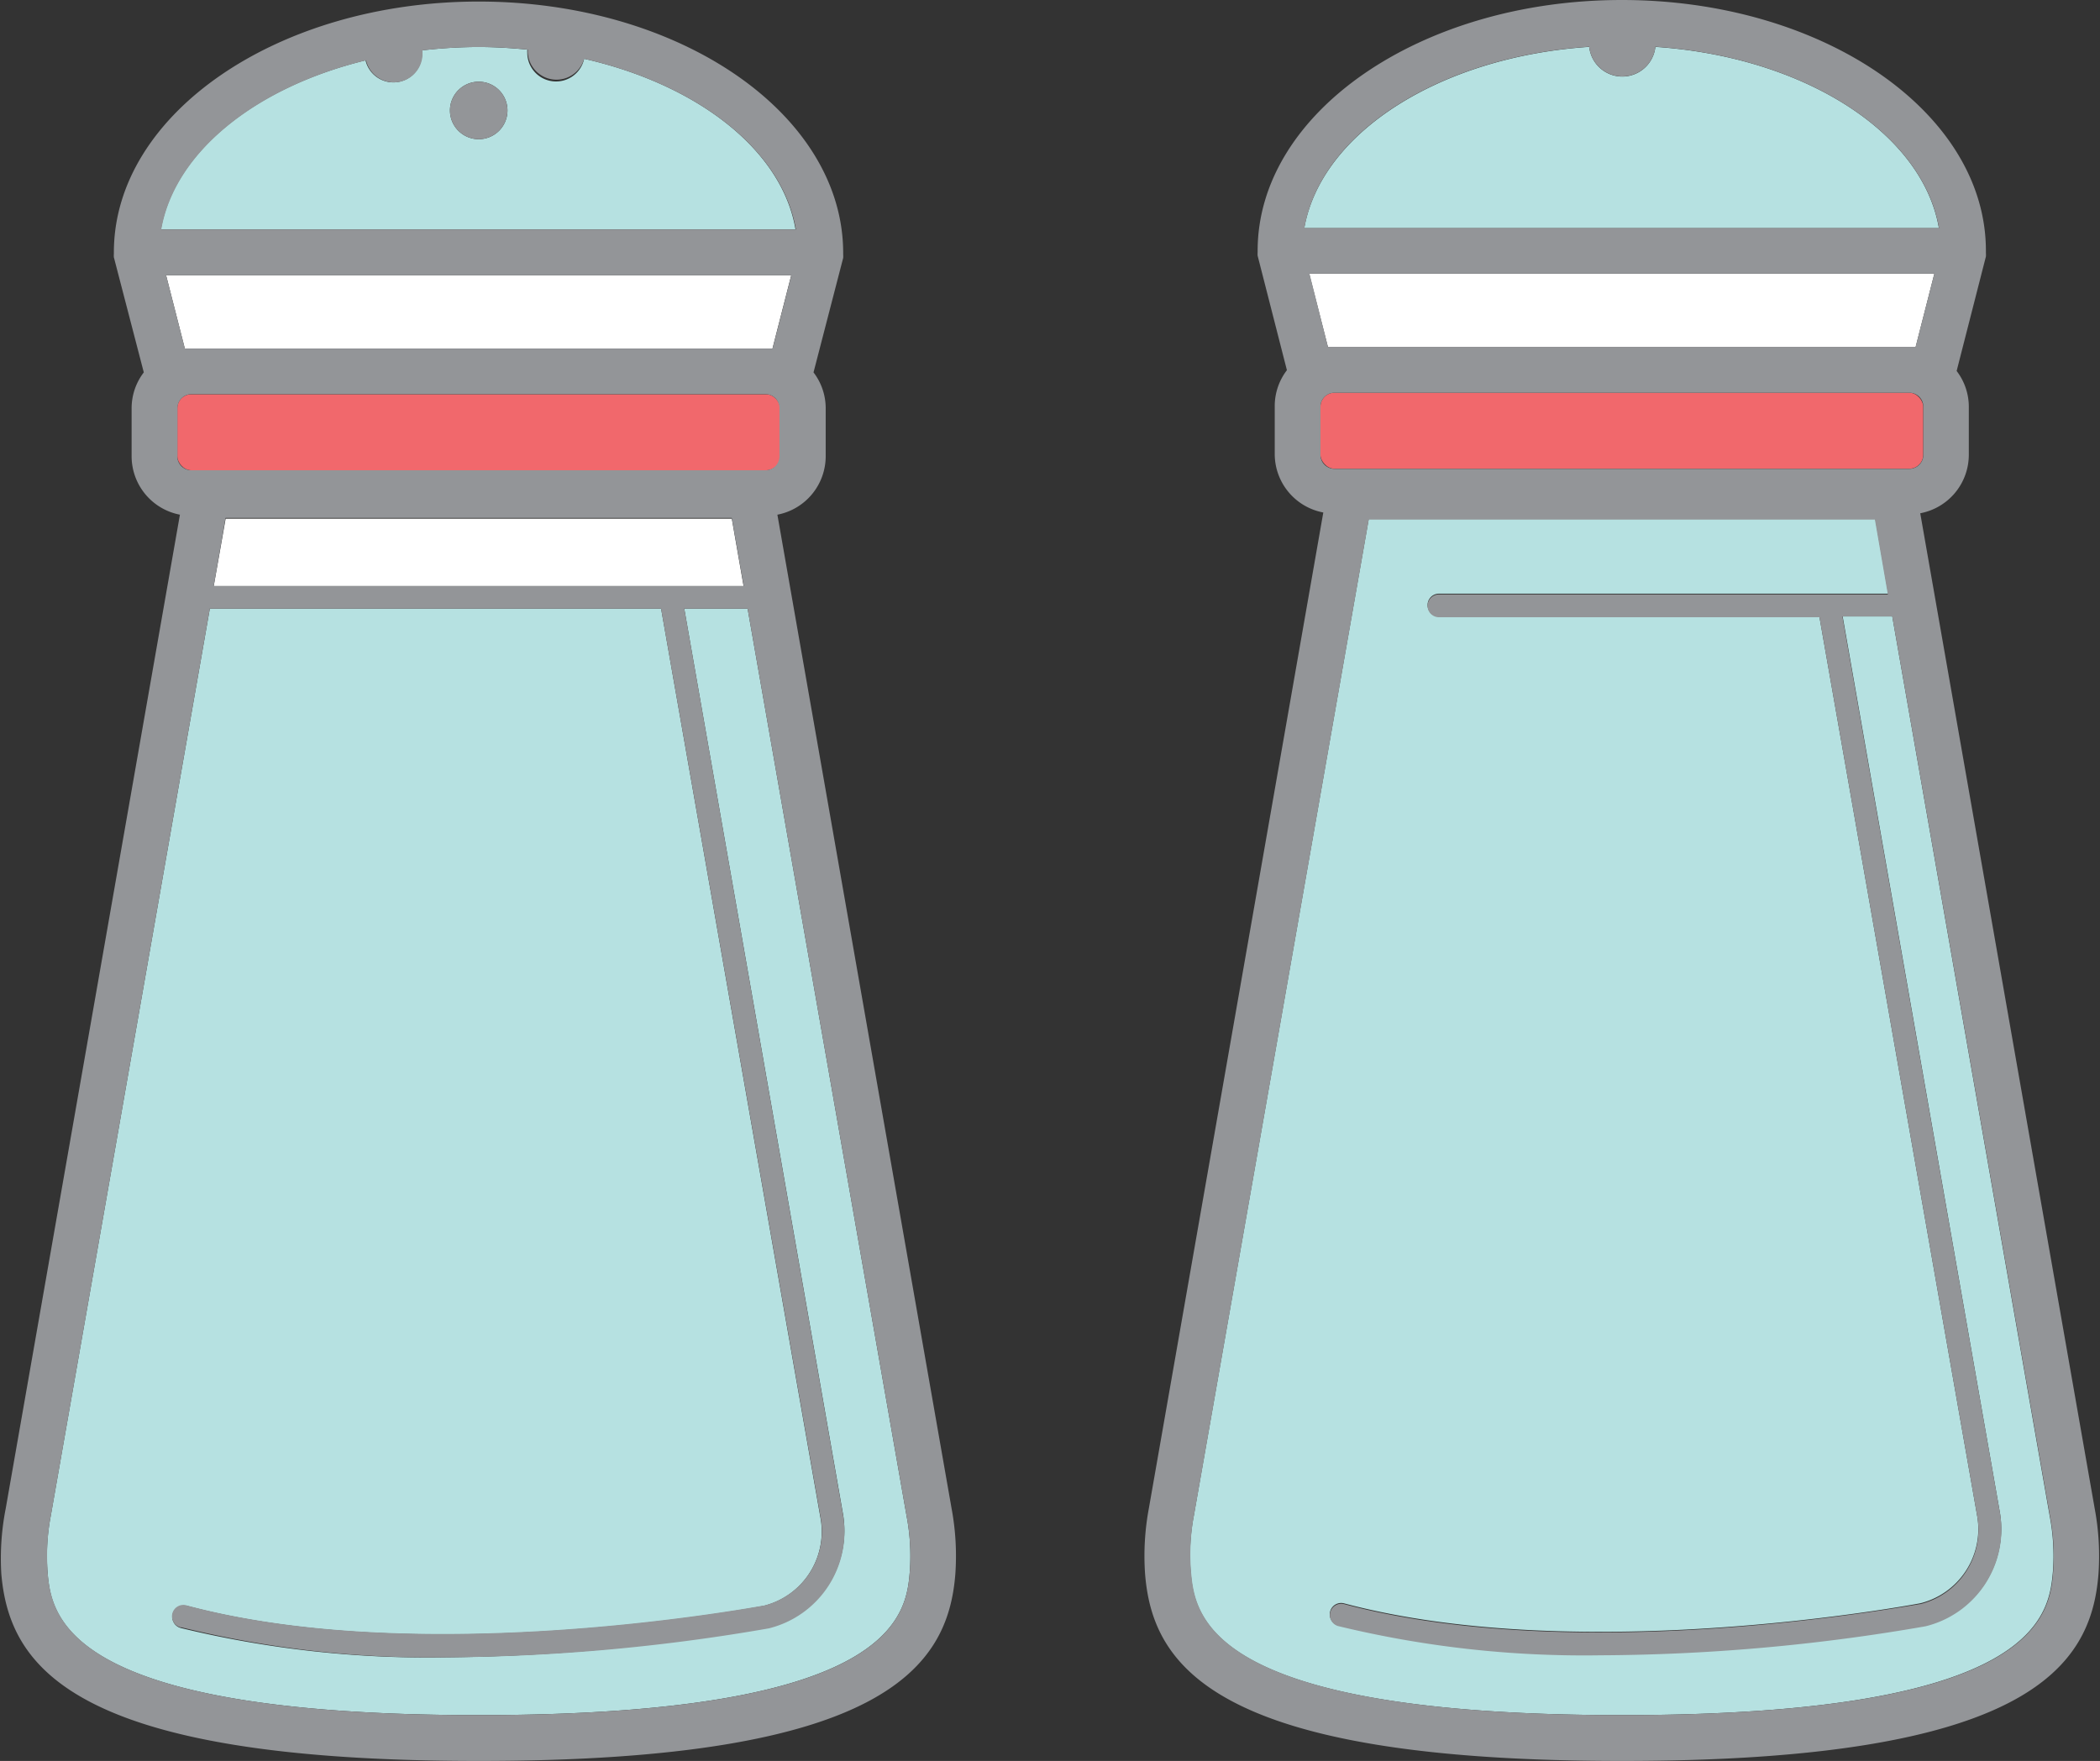 <svg xmlns="http://www.w3.org/2000/svg" viewBox="-0.102 0 162.141 136"><rect x="-0.102" y="0" width="162.141" height="136" fill="#333333" stroke="none"/><title>Depositphotos_124476164_02</title><g data-name="Layer 2"><g data-name="Layer 1"><g data-name="Layer 2"><g data-name="Layer 1-2"><path d="M127.71 3.62a2.57 2.57 0 0 1-5.11 0c-11.5.76-20.69 6.62-22 14h49c-1.27-7.38-10.42-13.23-21.89-14z" fill="#b6e1e1"/><rect x="101.85" y="30.33" width="46.54" height="5.87" rx="1.08" ry="1.08" fill="#f1686c"/><path fill="#fff" d="M102.92 26.81h44.88l1.45-5.68h-48.27l1.45 5.68h.49z"/><path d="M125.12 132.46c32.41 0 33-7.84 33.29-11.18a16.41 16.41 0 0 0-.25-4.17L146 47.61h-3.83l12.15 69.26a7.69 7.69 0 0 1-5.76 8.67 149.51 149.51 0 0 1-25.09 2.24 80.58 80.58 0 0 1-20.28-2.26.88.88 0 0 1 .45-1.7c18.52 4.94 44.28.05 44.54 0a5.91 5.91 0 0 0 4.39-6.66l-12.2-69.55H111a.88.88 0 0 1 0-1.76h34.69l-1-5.78h-39.11l-13.51 77a16.51 16.51 0 0 0-.25 4.17c.27 3.39.89 11.22 33.3 11.22z" fill="#b6e1e1"/><path fill="#fff" d="M14.66 26.92h44.88l1.45-5.67H12.72l1.45 5.67h.49z"/><path d="M45 4.54a2.22 2.22 0 0 1-4.39-.45 2.17 2.17 0 0 1 0-.26c-1.23-.12-2.49-.2-3.77-.2a38 38 0 0 0-4.36.26v.2a2.21 2.21 0 0 1-4.36.57c-8.49 2.07-14.76 7.06-15.8 13.06h49C60.29 11.6 53.76 6.53 45 4.54zm-8.14 6.21a2.22 2.22 0 1 1 2.22-2.22 2.22 2.22 0 0 1-2.22 2.22z" fill="#b6e1e1"/><path d="M70.15 121.28a16.5 16.5 0 0 0-.25-4.17L57.62 47h-4.89L65 117a7.69 7.69 0 0 1-5.76 8.67A149.49 149.49 0 0 1 34.17 128a80.59 80.59 0 0 1-20.28-2.26.88.88 0 0 1 .38-1.72h.07c18.52 4.94 44.28.05 44.54 0a5.91 5.91 0 0 0 4.39-6.66L50.94 47H16.1L3.81 117.11a16.5 16.5 0 0 0-.25 4.17c.26 3.35.89 11.18 33.29 11.18s33.04-7.83 33.3-11.18z" fill="#b6e1e1"/><path fill="#fff" d="M16.4 45.27h40.91l-.91-5.21H17.32l-.92 5.21z"/><rect x="13.59" y="30.45" width="46.54" height="5.87" rx="1.08" ry="1.08" fill="#f1686c"/><circle cx="36.86" cy="8.53" r="2.22" fill="#939598"/><path d="M73.66 121.56a20 20 0 0 0-.29-5.06L59.92 39.75a4.6 4.6 0 0 0 3.73-4.51v-3.72a4.55 4.55 0 0 0-.94-2.76L65 19.92a1.75 1.75 0 0 0 0-.27v-.11C65 8.81 52.39.12 36.86.12S8.69 8.81 8.69 19.49v.11a1.77 1.77 0 0 0 0 .27L11 28.76a4.55 4.55 0 0 0-.94 2.76v3.72a4.6 4.6 0 0 0 3.73 4.51L.34 116.5a20 20 0 0 0-.34 5.06C.62 128.69 5.43 136 36.86 136s36.24-7.31 36.8-14.44zM28.16 4.66a2.21 2.21 0 0 0 4.36-.57v-.2a38 38 0 0 1 4.36-.26c1.29 0 2.54.08 3.77.2a2.17 2.17 0 0 0 0 .26 2.22 2.22 0 0 0 4.35.45c8.76 2 15.29 7.05 16.35 13.18h-49c1.05-5.99 7.33-10.99 15.81-13.06zM61 21.25l-1.45 5.67H14.17l-1.45-5.67zm-47.4 14v-3.73a1.08 1.08 0 0 1 1.08-1.08H59a1.08 1.08 0 0 1 1.08 1.08v3.72A1.08 1.08 0 0 1 59 36.32H14.66a1.08 1.08 0 0 1-1.07-1.08zm43.72 10H16.4l.91-5.25H56.4zm-53.75 76a16.5 16.5 0 0 1 .25-4.17L16.1 47h34.84l12.34 70.33a5.91 5.91 0 0 1-4.39 6.67c-.26 0-26 4.94-44.54 0a.88.88 0 1 0-.52 1.68h.07A80.59 80.59 0 0 0 34.17 128a149.49 149.49 0 0 0 25.09-2.24 7.69 7.69 0 0 0 5.74-8.7L52.73 47h4.89l12.28 70.11a16.5 16.5 0 0 1 .25 4.17c-.26 3.35-.89 11.18-33.29 11.18s-33-7.83-33.3-11.18z" fill="#939598"/><path d="M125.12 136c31.42 0 36.24-7.29 36.8-14.43a19.88 19.88 0 0 0-.29-5.06l-13.47-76.87a4.6 4.6 0 0 0 3.75-4.51v-3.72a4.55 4.55 0 0 0-.94-2.76l2.26-8.84a1.78 1.78 0 0 0 0-.27v-.11C153.28 8.69 140.64 0 125.12 0S97 8.69 97 19.37v.12a1.77 1.77 0 0 0 0 .26l2.26 8.84a4.55 4.55 0 0 0-.94 2.76v3.72a4.6 4.6 0 0 0 3.75 4.51L88.6 116.5a20 20 0 0 0-.29 5.06c.57 7.13 5.38 14.44 36.81 14.44zM122.6 3.61a2.57 2.57 0 0 0 5.11 0c11.47.78 20.62 6.63 21.9 14h-49c1.29-7.38 10.48-13.24 21.99-14zm26.65 17.52l-1.45 5.67h-45.37L101 21.13zm-47.4 14v-3.72a1.08 1.08 0 0 1 1.08-1.08h44.39a1.08 1.08 0 0 1 1.08 1.08v3.72a1.08 1.08 0 0 1-1.08 1.08h-44.4a1.08 1.08 0 0 1-1.07-1.09zm-9.78 82l13.51-77h39.08l1 5.78H111a.88.88 0 0 0 0 1.76h29.38l12.2 69.55a5.91 5.91 0 0 1-4.39 6.66c-.26 0-26 4.94-44.54 0a.88.88 0 0 0-.45 1.7 80.58 80.58 0 0 0 20.28 2.26 149.51 149.51 0 0 0 25.09-2.24 7.69 7.69 0 0 0 5.76-8.67l-12.18-69.32H146l12.18 69.5a16.41 16.41 0 0 1 .25 4.17c-.26 3.35-.89 11.18-33.29 11.18s-33-7.84-33.29-11.18a16.51 16.51 0 0 1 .22-4.17z" fill="#939598"/></g></g></g></g></svg>